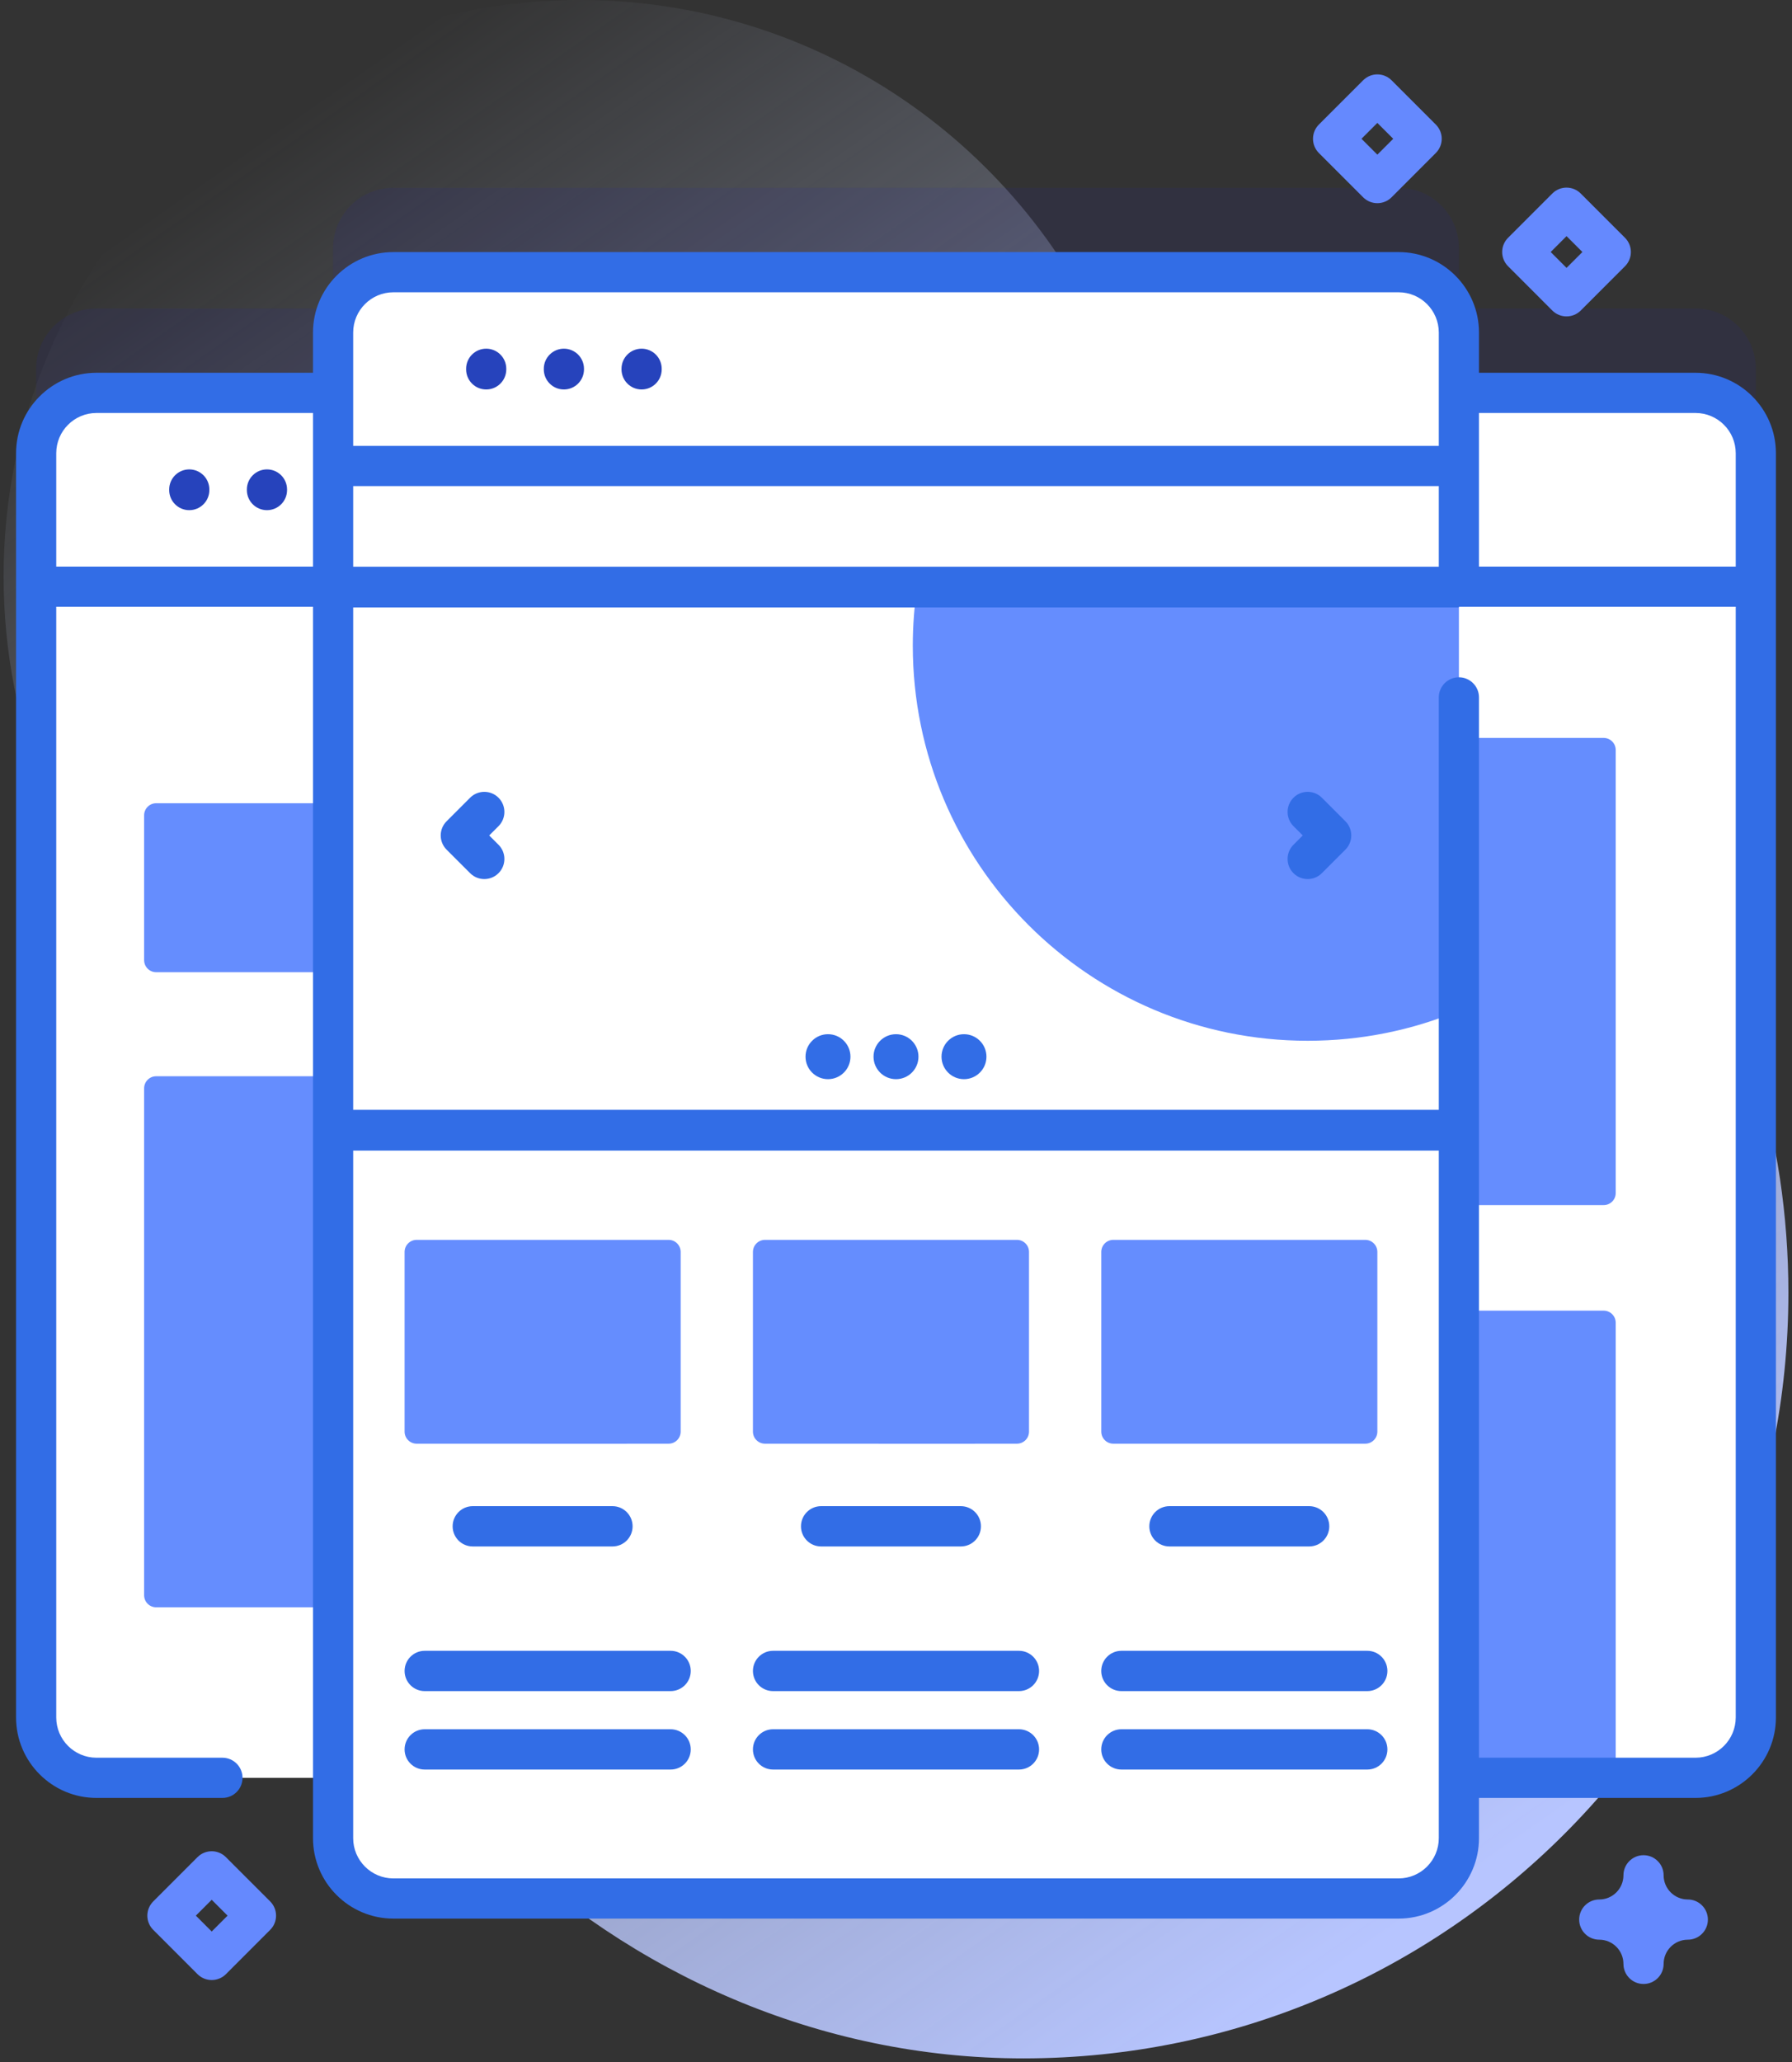 <?xml version="1.0" encoding="UTF-8"?>
<svg xmlns="http://www.w3.org/2000/svg" xmlns:xlink="http://www.w3.org/1999/xlink" width="80px" height="92px" viewBox="0 0 80 92" version="1.1">
  <rect x="0" y="0" width="80" height="92" fill="#333333" stroke="none"/>
  <title>产品资源</title>
  <defs>
    <linearGradient x1="19.059%" y1="3.886%" x2="75.602%" y2="95.415%" id="linearGradient-1">
      <stop stop-color="#D2DEFF" stop-opacity="0" offset="0%"></stop>
      <stop stop-color="#B7C5FF" offset="100%"></stop>
    </linearGradient>
  </defs>
  <g id="服务与资源" stroke="none" stroke-width="1" fill="none" fill-rule="evenodd">
    <g id="服务与资源最终稿" transform="translate(-219, -1128)" fill-rule="nonzero">
      <g id="编组-5" transform="translate(0, 850)">
        <g id="编组-4" transform="translate(218, 100)">
          <g id="产品资源" transform="translate(1, 178)">
            <path d="M49.7,16.027 C45.856,6.58 36.557,-0.066 25.713,3.75404386e-05 C11.879,0.086 0.505,11.244 0.169,25.074 C0.003,31.898 2.497,38.136 6.686,42.829 C10.026,46.57 11.702,51.497 11.533,56.509 C11.511,57.176 11.507,57.847 11.524,58.522 C11.966,76.71 27.503,91.85 45.697,91.839 C64.555,91.827 79.839,76.536 79.839,57.676 C79.839,43.851 71.627,31.945 59.814,26.569 C55.21,24.473 51.606,20.713 49.7,16.027 Z" id="路径" fill="url(#linearGradient-1)"></path>
            <path d="M75.693,13.762 L65.13,13.762 L65.13,11.07 C65.13,9.584 63.923,8.378 62.437,8.378 L17.563,8.378 C16.077,8.378 14.87,9.584 14.87,11.07 L14.87,13.762 L4.307,13.762 C2.82,13.762 1.614,14.969 1.614,16.455 L1.614,72.862 C1.614,74.348 2.82,75.554 4.307,75.554 L14.87,75.554 L14.87,78.247 C14.87,79.733 16.076,80.939 17.563,80.939 L62.437,80.939 C63.923,80.939 65.129,79.733 65.129,78.247 L65.129,75.554 L75.693,75.554 C77.179,75.554 78.385,74.348 78.385,72.862 L78.385,16.455 C78.385,14.968 77.179,13.762 75.693,13.762 Z" id="路径" fill="#2626BC" opacity="0.1"></path>
            <path d="M75.693,17.529 L58.668,17.529 L58.668,79.321 L75.693,79.321 C77.18,79.321 78.386,78.115 78.386,76.629 L78.386,20.222 C78.386,18.735 77.179,17.529 75.693,17.529 Z" id="路径" fill="#FFFFFF"></path>
            <path d="M71.592,58.477 L58.668,58.477 L58.668,79.321 L71.592,79.321 C71.889,79.321 72.13,79.08 72.13,78.783 L72.13,59.015 C72.13,58.718 71.889,58.477 71.592,58.477 Z" id="路径" fill="#658DFE"></path>
            <path d="M71.592,32.924 L58.668,32.924 L58.668,53.768 L71.592,53.768 C71.889,53.768 72.13,53.527 72.13,53.23 L72.13,33.463 C72.13,33.165 71.889,32.924 71.592,32.924 Z" id="路径" fill="#658DFE"></path>
            <path d="M75.693,17.529 L58.668,17.529 L58.668,26.176 L78.386,26.176 L78.386,20.222 C78.386,18.735 77.18,17.529 75.693,17.529 L75.693,17.529 Z" id="路径" fill="#FFFFFF"></path>
            <path d="M20.794,17.529 L4.307,17.529 C2.82,17.529 1.614,18.735 1.614,20.222 L1.614,76.629 C1.614,78.115 2.82,79.321 4.307,79.321 L20.794,79.321 L20.794,17.529 L20.794,17.529 Z" id="路径" fill="#FFFFFF"></path>
            <path d="M20.794,71.713 L20.794,48.019 L6.972,48.019 C6.675,48.019 6.434,48.26 6.434,48.558 L6.434,71.174 C6.434,71.472 6.675,71.713 6.972,71.713 L20.794,71.713 Z" id="路径" fill="#658DFE"></path>
            <path d="M20.794,43.377 L20.794,35.838 L6.972,35.838 C6.675,35.838 6.434,36.079 6.434,36.377 L6.434,42.838 C6.434,43.136 6.675,43.377 6.972,43.377 L20.794,43.377 Z" id="路径" fill="#658DFE"></path>
            <path d="M20.794,17.529 L4.307,17.529 C2.82,17.529 1.614,18.735 1.614,20.222 L1.614,26.176 L20.794,26.176 L20.794,17.529 Z" id="路径" fill="#FFFFFF"></path>
            <path d="M65.13,14.837 L65.13,82.014 C65.13,83.5 63.923,84.706 62.437,84.706 L17.563,84.706 C16.077,84.706 14.87,83.5 14.87,82.014 L14.87,14.837 C14.87,13.35 16.077,12.144 17.563,12.144 L62.437,12.144 C63.923,12.144 65.13,13.35 65.13,14.837 Z" id="路径" fill="#FFFFFF"></path>
            <path d="M65.13,26.194 L65.13,45.095 C63.051,45.961 60.77,46.436 58.379,46.436 C48.643,46.436 40.75,38.542 40.75,28.806 C40.75,27.919 40.817,27.047 40.942,26.194 L65.13,26.194 Z" id="路径" fill="#658DFE"></path>
            <polygon id="路径" fill="#326DE6" points="65.13 49.517 65.13 51.335 14.87 51.335 14.87 49.517"></polygon>
            <polygon id="路径" fill="#326DE6" points="65.13 25.285 65.13 27.103 14.87 27.103 14.87 25.285"></polygon>
            <path d="M65.13,20.791 L65.13,14.837 C65.13,13.35 63.924,12.144 62.437,12.144 L17.563,12.144 C16.076,12.144 14.87,13.35 14.87,14.837 L14.87,20.791 L65.13,20.791 Z" id="路径" fill="#FFFFFF"></path>
            <g id="编组" transform="translate(0.717, 11.121)">
              <g>
                <path d="M74.976,5.511 L65.309,5.511 L65.309,3.716 C65.309,1.737 63.699,0.126 61.72,0.126 L16.845,0.126 C14.866,0.126 13.256,1.737 13.256,3.716 L13.256,5.511 L3.589,5.511 C1.61,5.511 -0,7.121 -0,9.1 L-0,65.507 C-0,67.486 1.61,69.097 3.589,69.097 L9.213,69.097 C9.708,69.097 10.11,68.695 10.11,68.2 C10.11,67.704 9.708,67.303 9.213,67.303 L3.589,67.303 C2.599,67.303 1.794,66.497 1.794,65.507 L1.794,15.952 L13.256,15.952 L13.256,70.892 C13.256,72.871 14.866,74.481 16.845,74.481 L61.719,74.481 C63.699,74.481 65.309,72.871 65.309,70.892 L65.309,69.097 L74.975,69.097 C76.955,69.097 78.565,67.486 78.565,65.507 L78.565,9.1 C78.565,7.121 76.955,5.511 74.976,5.511 Z M74.976,7.305 C75.966,7.305 76.771,8.11 76.771,9.101 L76.771,14.158 L65.309,14.158 L65.309,7.305 L74.976,7.305 Z M16.845,1.92 L61.72,1.92 C62.71,1.92 63.515,2.725 63.515,3.716 L63.515,8.773 L15.05,8.773 L15.05,3.716 C15.05,2.725 15.855,1.92 16.845,1.92 Z M1.794,14.158 L1.794,9.101 C1.794,8.11 2.599,7.305 3.589,7.305 L13.256,7.305 L13.256,14.158 L1.794,14.158 Z M74.976,67.303 L65.309,67.303 L65.309,19.995 C65.309,19.499 64.907,19.098 64.412,19.098 C63.917,19.098 63.515,19.499 63.515,19.995 L63.515,70.892 C63.515,71.882 62.71,72.688 61.72,72.688 L16.845,72.688 C15.855,72.688 15.05,71.882 15.05,70.892 L15.05,10.567 L63.515,10.567 L63.515,15.055 C63.515,15.55 63.917,15.952 64.412,15.952 L76.771,15.952 L76.771,65.507 C76.771,66.497 75.966,67.303 74.976,67.303 Z" id="形状" fill="#326DE6"></path>
                <path d="M7.732,9.822 C7.237,9.822 6.836,10.223 6.836,10.718 L6.836,10.744 C6.836,11.24 7.237,11.641 7.732,11.641 C8.228,11.641 8.629,11.24 8.629,10.744 L8.629,10.718 C8.629,10.223 8.228,9.822 7.732,9.822 Z" id="路径" fill="#2643BC"></path>
                <path d="M11.201,9.822 C10.706,9.822 10.304,10.223 10.304,10.718 L10.304,10.744 C10.304,11.24 10.706,11.641 11.201,11.641 C11.697,11.641 12.098,11.24 12.098,10.744 L12.098,10.718 C12.098,10.223 11.697,9.822 11.201,9.822 Z" id="路径" fill="#2643BC"></path>
                <path d="M20.989,6.256 C21.484,6.256 21.885,5.855 21.885,5.359 L21.885,5.333 C21.885,4.838 21.484,4.436 20.989,4.436 C20.493,4.436 20.092,4.838 20.092,5.333 L20.092,5.359 C20.092,5.855 20.493,6.256 20.989,6.256 Z" id="路径" fill="#2643BC"></path>
                <path d="M24.457,6.256 C24.952,6.256 25.354,5.855 25.354,5.359 L25.354,5.333 C25.354,4.838 24.952,4.436 24.457,4.436 C23.962,4.436 23.56,4.838 23.56,5.333 L23.56,5.359 C23.56,5.855 23.962,6.256 24.457,6.256 Z" id="路径" fill="#2643BC"></path>
                <path d="M27.926,6.256 C28.421,6.256 28.823,5.855 28.823,5.359 L28.823,5.333 C28.823,4.838 28.421,4.436 27.926,4.436 C27.431,4.436 27.029,4.838 27.029,5.333 L27.029,5.359 C27.029,5.855 27.431,6.256 27.926,6.256 Z" id="路径" fill="#2643BC"></path>
                <path d="M58.295,24.471 C57.945,24.121 57.377,24.121 57.027,24.471 C56.677,24.822 56.677,25.389 57.027,25.74 L57.442,26.154 L57.027,26.569 C56.677,26.919 56.677,27.487 57.027,27.838 C57.202,28.013 57.432,28.1 57.661,28.1 C57.891,28.1 58.12,28.013 58.295,27.837 L59.344,26.789 C59.695,26.438 59.695,25.87 59.344,25.52 L58.295,24.471 Z" id="路径" fill="#326DE6"></path>
                <path d="M21.538,24.471 C21.188,24.121 20.62,24.121 20.27,24.471 L19.221,25.52 C18.87,25.87 18.87,26.438 19.221,26.789 L20.27,27.837 C20.445,28.013 20.674,28.1 20.904,28.1 C21.133,28.1 21.363,28.013 21.538,27.838 C21.888,27.487 21.888,26.919 21.538,26.569 L21.123,26.154 L21.538,25.74 C21.888,25.389 21.888,24.822 21.538,24.471 L21.538,24.471 Z" id="路径" fill="#326DE6"></path>
              </g>
              <circle id="椭圆形" fill="#326DE6" cx="36.247" cy="36.025" r="1.003"></circle>
              <circle id="椭圆形" fill="#326DE6" cx="39.283" cy="36.025" r="1.003"></circle>
              <circle id="椭圆形" fill="#326DE6" cx="42.318" cy="36.025" r="1.003"></circle>
            </g>
            <path d="M29.849,64.413 L18.6,64.413 C18.303,64.413 18.062,64.172 18.062,63.875 L18.062,55.857 C18.062,55.56 18.303,55.319 18.6,55.319 L29.849,55.319 C30.146,55.319 30.387,55.56 30.387,55.857 L30.387,63.875 C30.387,64.172 30.146,64.413 29.849,64.413 Z" id="路径" fill="#658DFE"></path>
            <path d="M27.979,64.413 L23.671,64.413 L23.671,59.135 C23.671,58.838 23.912,58.597 24.21,58.597 L27.441,58.597 C27.738,58.597 27.979,58.838 27.979,59.135 L27.979,64.413 Z" id="路径" fill="#658DFE"></path>
            <path d="M27.342,68.998 L21.106,68.998 C20.61,68.998 20.207,68.596 20.207,68.099 C20.207,67.603 20.61,67.2 21.106,67.2 L27.342,67.2 C27.839,67.2 28.241,67.603 28.241,68.099 C28.241,68.596 27.839,68.998 27.342,68.998 Z" id="路径" fill="#326DE6"></path>
            <path d="M29.938,75.452 L18.961,75.452 C18.464,75.452 18.062,75.05 18.062,74.553 C18.062,74.057 18.464,73.654 18.961,73.654 L29.938,73.654 C30.434,73.654 30.837,74.057 30.837,74.553 C30.837,75.05 30.434,75.452 29.938,75.452 Z" id="路径" fill="#326DE6"></path>
            <path d="M29.938,78.952 L18.961,78.952 C18.464,78.952 18.062,78.55 18.062,78.053 C18.062,77.557 18.464,77.154 18.961,77.154 L29.938,77.154 C30.434,77.154 30.837,77.557 30.837,78.053 C30.837,78.55 30.434,78.952 29.938,78.952 Z" id="路径" fill="#326DE6"></path>
            <path d="M45.399,64.413 L34.151,64.413 C33.854,64.413 33.613,64.172 33.613,63.875 L33.613,55.857 C33.613,55.56 33.854,55.319 34.151,55.319 L45.399,55.319 C45.697,55.319 45.938,55.56 45.938,55.857 L45.938,63.875 C45.938,64.172 45.697,64.413 45.399,64.413 Z" id="路径" fill="#658DFE"></path>
            <path d="M43.53,64.413 L39.222,64.413 L39.222,59.135 C39.222,58.838 39.463,58.597 39.761,58.597 L42.992,58.597 C43.289,58.597 43.53,58.838 43.53,59.135 L43.53,64.413 Z" id="路径" fill="#658DFE"></path>
            <path d="M42.893,68.998 L36.657,68.998 C36.161,68.998 35.758,68.596 35.758,68.099 C35.758,67.603 36.16,67.2 36.657,67.2 L42.893,67.2 C43.39,67.2 43.792,67.603 43.792,68.099 C43.792,68.596 43.39,68.998 42.893,68.998 Z" id="路径" fill="#326DE6"></path>
            <path d="M45.489,75.452 L34.512,75.452 C34.015,75.452 33.613,75.05 33.613,74.553 C33.613,74.057 34.015,73.654 34.512,73.654 L45.489,73.654 C45.985,73.654 46.388,74.057 46.388,74.553 C46.388,75.05 45.985,75.452 45.489,75.452 Z" id="路径" fill="#326DE6"></path>
            <path d="M45.489,78.952 L34.512,78.952 C34.015,78.952 33.613,78.55 33.613,78.053 C33.613,77.557 34.015,77.154 34.512,77.154 L45.489,77.154 C45.985,77.154 46.388,77.557 46.388,78.053 C46.388,78.55 45.985,78.952 45.489,78.952 Z" id="路径" fill="#326DE6"></path>
            <path d="M60.95,64.413 L49.702,64.413 C49.405,64.413 49.164,64.172 49.164,63.875 L49.164,55.857 C49.164,55.56 49.405,55.319 49.702,55.319 L60.95,55.319 C61.248,55.319 61.489,55.56 61.489,55.857 L61.489,63.875 C61.489,64.172 61.248,64.413 60.95,64.413 Z" id="路径" fill="#658DFE"></path>
            <path d="M58.444,68.998 L52.208,68.998 C51.712,68.998 51.309,68.596 51.309,68.099 C51.309,67.603 51.711,67.2 52.208,67.2 L58.444,67.2 C58.941,67.2 59.343,67.603 59.343,68.099 C59.343,68.596 58.941,68.998 58.444,68.998 Z" id="路径" fill="#326DE6"></path>
            <path d="M61.039,75.452 L50.062,75.452 C49.566,75.452 49.163,75.05 49.163,74.553 C49.163,74.057 49.566,73.654 50.062,73.654 L61.039,73.654 C61.536,73.654 61.938,74.057 61.938,74.553 C61.938,75.05 61.536,75.452 61.039,75.452 Z" id="路径" fill="#326DE6"></path>
            <path d="M61.039,78.952 L50.062,78.952 C49.566,78.952 49.163,78.55 49.163,78.053 C49.163,77.557 49.566,77.154 50.062,77.154 L61.039,77.154 C61.536,77.154 61.938,77.557 61.938,78.053 C61.938,78.55 61.536,78.952 61.039,78.952 Z" id="路径" fill="#326DE6"></path>
            <path d="M69.934,14.117 C69.697,14.117 69.468,14.023 69.3,13.855 L67.324,11.878 C67.156,11.71 67.061,11.482 67.061,11.244 C67.061,11.006 67.156,10.778 67.324,10.61 L69.3,8.634 C69.65,8.283 70.218,8.283 70.568,8.634 L72.545,10.61 C72.713,10.778 72.807,11.006 72.807,11.244 C72.807,11.482 72.713,11.71 72.545,11.878 L70.569,13.855 C70.4,14.023 70.172,14.117 69.934,14.117 L69.934,14.117 Z M69.227,11.244 L69.935,11.952 L70.643,11.244 L69.935,10.536 L69.227,11.244 Z" id="形状" fill="#6589FE"></path>
            <path d="M9.451,88.343 C9.213,88.343 8.985,88.249 8.817,88.081 L6.841,86.104 C6.672,85.936 6.578,85.708 6.578,85.47 C6.578,85.232 6.673,85.004 6.841,84.836 L8.817,82.86 C9.167,82.509 9.735,82.509 10.085,82.86 L12.062,84.836 C12.23,85.004 12.324,85.232 12.324,85.47 C12.324,85.708 12.23,85.936 12.062,86.104 L10.086,88.081 C9.917,88.249 9.689,88.343 9.451,88.343 L9.451,88.343 Z M8.743,85.47 L9.451,86.178 L10.159,85.47 L9.451,84.762 L8.743,85.47 Z" id="形状" fill="#6589FE"></path>
            <path d="M61.489,9.065 C61.259,9.065 61.03,8.978 60.855,8.803 L58.878,6.826 C58.71,6.658 58.616,6.43 58.616,6.192 C58.616,5.954 58.71,5.726 58.878,5.558 L60.855,3.582 C61.205,3.231 61.773,3.232 62.123,3.582 L64.099,5.558 C64.45,5.908 64.45,6.476 64.099,6.826 L62.123,8.803 C61.948,8.978 61.719,9.065 61.489,9.065 Z M60.781,6.192 L61.489,6.9 L62.197,6.192 L61.489,5.484 L60.781,6.192 Z" id="形状" fill="#6589FE"></path>
            <path d="M73.372,88.519 C72.877,88.519 72.475,88.118 72.475,87.623 C72.475,87.027 71.991,86.543 71.396,86.543 C70.9,86.543 70.499,86.142 70.499,85.646 C70.499,85.151 70.9,84.749 71.396,84.749 C71.991,84.749 72.475,84.265 72.475,83.67 C72.475,83.175 72.877,82.773 73.372,82.773 C73.867,82.773 74.269,83.175 74.269,83.67 C74.269,84.265 74.753,84.749 75.348,84.749 C75.844,84.749 76.245,85.151 76.245,85.646 C76.245,86.142 75.844,86.543 75.348,86.543 C74.753,86.543 74.269,87.027 74.269,87.623 C74.269,88.118 73.867,88.519 73.372,88.519 Z" id="路径" fill="#6589FE"></path>
          </g>
        </g>
      </g>
    </g>
  </g>
</svg>
